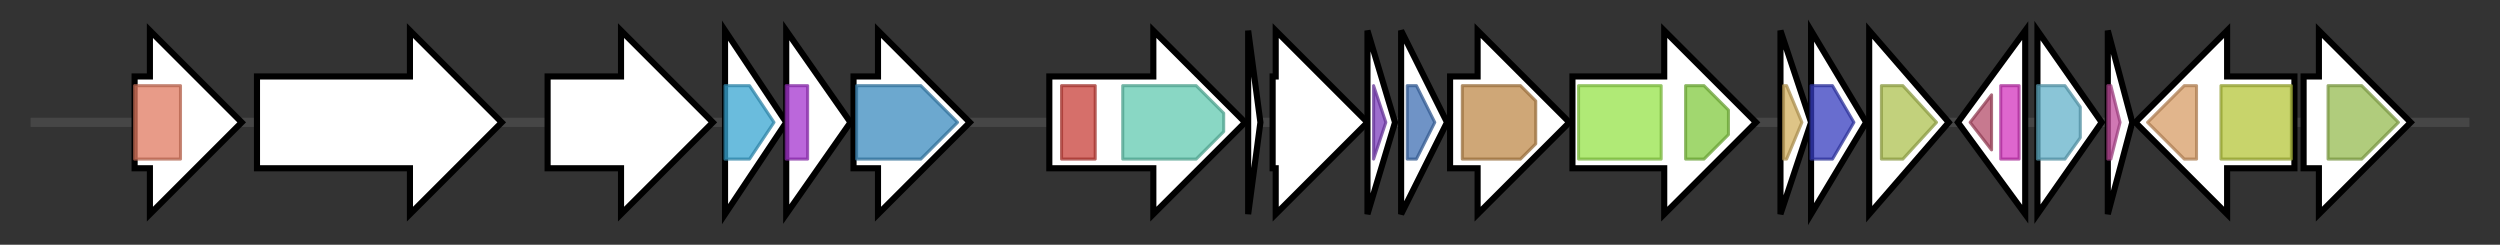 <svg version="1.1" baseProfile="full" xmlns="http://www.w3.org/2000/svg" width="817.2" height="80">
	<rect width="100%" height="100%" fill="#333333" stroke="none"/>
	<g>
		<line x1="10" y1="40.0" x2="807.2" y2="40.0" style="stroke:rgb(70,70,70); stroke-width:3 "/>
		<g>
			<title> (ctg24_27)</title>
			<polygon class=" (ctg24_27)" points="44,25 49,25 49,10 79,40 49,70 49,55 44,55" fill="rgb(255,255,255)" fill-opacity="1.0" stroke="rgb(0,0,0)" stroke-width="2"  />
			<g>
				<title>Glycos_transf_2 (PF00535)
"Glycosyl transferase family 2"</title>
				<rect class="PF00535" x="44" y="28" stroke-linejoin="round" width="15" height="24" fill="rgb(224,122,96)" stroke="rgb(179,97,76)" stroke-width="1" opacity="0.75" />
			</g>
		</g>
		<g>
			<title> (ctg24_28)</title>
			<polygon class=" (ctg24_28)" points="84,25 134,25 134,10 164,40 134,70 134,55 84,55" fill="rgb(255,255,255)" fill-opacity="1.0" stroke="rgb(0,0,0)" stroke-width="2"  />
		</g>
		<g>
			<title> (ctg24_29)</title>
			<polygon class=" (ctg24_29)" points="179,25 203,25 203,10 233,40 203,70 203,55 179,55" fill="rgb(255,255,255)" fill-opacity="1.0" stroke="rgb(0,0,0)" stroke-width="2"  />
		</g>
		<g>
			<title> (ctg24_30)</title>
			<polygon class=" (ctg24_30)" points="237,10 257,40 237,70" fill="rgb(255,255,255)" fill-opacity="1.0" stroke="rgb(0,0,0)" stroke-width="2"  />
			<g>
				<title>Bac_transf (PF02397)
"Bacterial sugar transferase"</title>
				<polygon class="PF02397" points="237,28 245,28 253,40 245,52 237,52" stroke-linejoin="round" width="17" height="24" fill="rgb(57,165,209)" stroke="rgb(45,131,167)" stroke-width="1" opacity="0.75" />
			</g>
		</g>
		<g>
			<title> (ctg24_31)</title>
			<polygon class=" (ctg24_31)" points="257,10 278,40 257,70" fill="rgb(255,255,255)" fill-opacity="1.0" stroke="rgb(0,0,0)" stroke-width="2"  />
			<g>
				<title>PglD_N (PF17836)
"PglD N-terminal domain"</title>
				<rect class="PF17836" x="257" y="28" stroke-linejoin="round" width="7" height="24" fill="rgb(164,52,206)" stroke="rgb(131,41,164)" stroke-width="1" opacity="0.75" />
			</g>
		</g>
		<g>
			<title> (ctg24_32)</title>
			<polygon class=" (ctg24_32)" points="279,25 287,25 287,10 317,40 287,70 287,55 279,55" fill="rgb(255,255,255)" fill-opacity="1.0" stroke="rgb(0,0,0)" stroke-width="2"  />
			<g>
				<title>DegT_DnrJ_EryC1 (PF01041)
"DegT/DnrJ/EryC1/StrS aminotransferase family"</title>
				<polygon class="PF01041" points="280,28 301,28 313,40 301,52 280,52" stroke-linejoin="round" width="36" height="24" fill="rgb(59,139,191)" stroke="rgb(47,111,152)" stroke-width="1" opacity="0.75" />
			</g>
		</g>
		<g>
			<title> (ctg24_33)</title>
			<polygon class=" (ctg24_33)" points="343,25 377,25 377,10 407,40 377,70 377,55 343,55" fill="rgb(255,255,255)" fill-opacity="1.0" stroke="rgb(0,0,0)" stroke-width="2"  />
			<g>
				<title>GATase_7 (PF13537)
"Glutamine amidotransferase domain"</title>
				<rect class="PF13537" x="347" y="28" stroke-linejoin="round" width="11" height="24" fill="rgb(200,63,57)" stroke="rgb(160,50,45)" stroke-width="1" opacity="0.75" />
			</g>
			<g>
				<title>Asn_synthase (PF00733)
"Asparagine synthase"</title>
				<polygon class="PF00733" points="367,28 391,28 400,37 400,43 391,52 367,52" stroke-linejoin="round" width="33" height="24" fill="rgb(97,201,176)" stroke="rgb(77,160,140)" stroke-width="1" opacity="0.75" />
			</g>
		</g>
		<g>
			<title> (ctg24_34)</title>
			<polygon class=" (ctg24_34)" points="408,10 412,40 408,70" fill="rgb(255,255,255)" fill-opacity="1.0" stroke="rgb(0,0,0)" stroke-width="2"  />
		</g>
		<g>
			<title> (ctg24_35)</title>
			<polygon class=" (ctg24_35)" points="416,25 417,25 417,10 447,40 417,70 417,55 416,55" fill="rgb(255,255,255)" fill-opacity="1.0" stroke="rgb(0,0,0)" stroke-width="2"  />
		</g>
		<g>
			<title> (ctg24_36)</title>
			<polygon class=" (ctg24_36)" points="447,10 456,40 447,70" fill="rgb(255,255,255)" fill-opacity="1.0" stroke="rgb(0,0,0)" stroke-width="2"  />
			<g>
				<title>PqqD (PF05402)
"Coenzyme PQQ synthesis protein D (PqqD)"</title>
				<polygon class="PF05402" points="449,28 449,28 453,40 449,52 449,52" stroke-linejoin="round" width="6" height="24" fill="rgb(124,62,188)" stroke="rgb(99,49,150)" stroke-width="1" opacity="0.75" />
			</g>
		</g>
		<g>
			<title> (ctg24_37)</title>
			<polygon class=" (ctg24_37)" points="458,10 473,40 458,70" fill="rgb(255,255,255)" fill-opacity="1.0" stroke="rgb(0,0,0)" stroke-width="2"  />
			<g>
				<title>Transglut_core3 (PF13471)
"Transglutaminase-like superfamily"</title>
				<polygon class="PF13471" points="460,28 463,28 469,40 463,52 460,52" stroke-linejoin="round" width="11" height="24" fill="rgb(63,111,179)" stroke="rgb(50,88,143)" stroke-width="1" opacity="0.75" />
			</g>
		</g>
		<g>
			<title> (ctg24_38)</title>
			<polygon class=" (ctg24_38)" points="474,25 483,25 483,10 513,40 483,70 483,55 474,55" fill="rgb(255,255,255)" fill-opacity="1.0" stroke="rgb(0,0,0)" stroke-width="2"  />
			<g>
				<title>NTP_transf_5 (PF14907)
"Uncharacterised nucleotidyltransferase"</title>
				<polygon class="PF14907" points="478,28 497,28 502,33 502,47 497,52 478,52" stroke-linejoin="round" width="24" height="24" fill="rgb(191,137,74)" stroke="rgb(152,109,59)" stroke-width="1" opacity="0.75" />
			</g>
		</g>
		<g>
			<title> (ctg24_39)</title>
			<polygon class=" (ctg24_39)" points="514,25 544,25 544,10 574,40 544,70 544,55 514,55" fill="rgb(255,255,255)" fill-opacity="1.0" stroke="rgb(0,0,0)" stroke-width="2"  />
			<g>
				<title>ABC_membrane (PF00664)
"ABC transporter transmembrane region"</title>
				<rect class="PF00664" x="516" y="28" stroke-linejoin="round" width="27" height="24" fill="rgb(149,226,73)" stroke="rgb(119,180,58)" stroke-width="1" opacity="0.75" />
			</g>
			<g>
				<title>ABC_tran (PF00005)
"ABC transporter"</title>
				<polygon class="PF00005" points="551,28 557,28 565,36 565,44 557,52 551,52" stroke-linejoin="round" width="14" height="24" fill="rgb(129,201,63)" stroke="rgb(103,160,50)" stroke-width="1" opacity="0.75" />
			</g>
		</g>
		<g>
			<title> (ctg24_40)</title>
			<polygon class=" (ctg24_40)" points="582,10 592,40 582,70" fill="rgb(255,255,255)" fill-opacity="1.0" stroke="rgb(0,0,0)" stroke-width="2"  />
			<g>
				<title>PadR (PF03551)
"Transcriptional regulator PadR-like family"</title>
				<polygon class="PF03551" points="583,28 584,28 589,40 584,52 583,52" stroke-linejoin="round" width="7" height="24" fill="rgb(210,176,95)" stroke="rgb(168,140,76)" stroke-width="1" opacity="0.75" />
			</g>
		</g>
		<g>
			<title> (ctg24_41)</title>
			<polygon class=" (ctg24_41)" points="592,10 610,40 592,70" fill="rgb(255,255,255)" fill-opacity="1.0" stroke="rgb(0,0,0)" stroke-width="2"  />
			<g>
				<title>DUF1700 (PF08006)
"Protein of unknown function (DUF1700)"</title>
				<polygon class="PF08006" points="592,28 599,28 606,40 599,52 592,52" stroke-linejoin="round" width="17" height="24" fill="rgb(54,60,191)" stroke="rgb(43,48,152)" stroke-width="1" opacity="0.75" />
			</g>
		</g>
		<g>
			<title> (ctg24_42)</title>
			<polygon class=" (ctg24_42)" points="611,10 637,40 611,70" fill="rgb(255,255,255)" fill-opacity="1.0" stroke="rgb(0,0,0)" stroke-width="2"  />
			<g>
				<title>DUF4097 (PF13349)
"Putative adhesin"</title>
				<polygon class="PF13349" points="615,28 622,28 633,40 622,52 615,52" stroke-linejoin="round" width="22" height="24" fill="rgb(173,193,81)" stroke="rgb(138,154,64)" stroke-width="1" opacity="0.75" />
			</g>
		</g>
		<g>
			<title> (ctg24_43)</title>
			<polygon class=" (ctg24_43)" points="640,40 662,10 662,70" fill="rgb(255,255,255)" fill-opacity="1.0" stroke="rgb(0,0,0)" stroke-width="2"  />
			<g>
				<title>Peptidase_S24 (PF00717)
"Peptidase S24-like"</title>
				<polygon class="PF00717" points="644,40 651,31 651,49" stroke-linejoin="round" width="11" height="24" fill="rgb(180,76,105)" stroke="rgb(144,60,83)" stroke-width="1" opacity="0.75" />
			</g>
			<g>
				<title>LexA_DNA_bind (PF01726)
"LexA DNA binding domain"</title>
				<rect class="PF01726" x="654" y="28" stroke-linejoin="round" width="6" height="24" fill="rgb(210,53,189)" stroke="rgb(168,42,151)" stroke-width="1" opacity="0.75" />
			</g>
		</g>
		<g>
			<title> (ctg24_44)</title>
			<polygon class=" (ctg24_44)" points="666,10 687,40 666,70" fill="rgb(255,255,255)" fill-opacity="1.0" stroke="rgb(0,0,0)" stroke-width="2"  />
			<g>
				<title>Resolvase (PF00239)
"Resolvase, N terminal domain"</title>
				<polygon class="PF00239" points="666,28 675,28 680,35 680,45 675,52 666,52" stroke-linejoin="round" width="14" height="24" fill="rgb(99,177,201)" stroke="rgb(79,141,160)" stroke-width="1" opacity="0.75" />
			</g>
		</g>
		<g>
			<title> (ctg24_45)</title>
			<polygon class=" (ctg24_45)" points="689,10 697,40 689,70" fill="rgb(255,255,255)" fill-opacity="1.0" stroke="rgb(0,0,0)" stroke-width="2"  />
			<g>
				<title>DUF896 (PF05979)
"Bacterial protein of unknown function (DUF896)"</title>
				<polygon class="PF05979" points="689,28 690,28 693,40 690,52 689,52" stroke-linejoin="round" width="6" height="24" fill="rgb(192,75,155)" stroke="rgb(153,60,124)" stroke-width="1" opacity="0.75" />
			</g>
		</g>
		<g>
			<title> (ctg24_46)</title>
			<polygon class=" (ctg24_46)" points="750,25 728,25 728,10 698,40 728,70 728,55 750,55" fill="rgb(255,255,255)" fill-opacity="1.0" stroke="rgb(0,0,0)" stroke-width="2"  />
			<g>
				<title>5_nucleotid_C (PF02872)
"5'-nucleotidase, C-terminal domain"</title>
				<polygon class="PF02872" points="702,40 714,28 718,28 718,52 714,52" stroke-linejoin="round" width="17" height="24" fill="rgb(215,156,101)" stroke="rgb(172,124,80)" stroke-width="1" opacity="0.75" />
			</g>
			<g>
				<title>Metallophos (PF00149)
"Calcineurin-like phosphoesterase"</title>
				<rect class="PF00149" x="726" y="28" stroke-linejoin="round" width="23" height="24" fill="rgb(181,197,58)" stroke="rgb(144,157,46)" stroke-width="1" opacity="0.75" />
			</g>
		</g>
		<g>
			<title> (ctg24_47)</title>
			<polygon class=" (ctg24_47)" points="753,25 758,25 758,10 788,40 758,70 758,55 753,55" fill="rgb(255,255,255)" fill-opacity="1.0" stroke="rgb(0,0,0)" stroke-width="2"  />
			<g>
				<title>Phosphonate-bd (PF12974)
"ABC transporter, phosphonate, periplasmic substrate-binding protein"</title>
				<polygon class="PF12974" points="761,28 772,28 784,40 772,52 761,52" stroke-linejoin="round" width="25" height="24" fill="rgb(150,187,81)" stroke="rgb(120,149,64)" stroke-width="1" opacity="0.75" />
			</g>
		</g>
	</g>
</svg>
